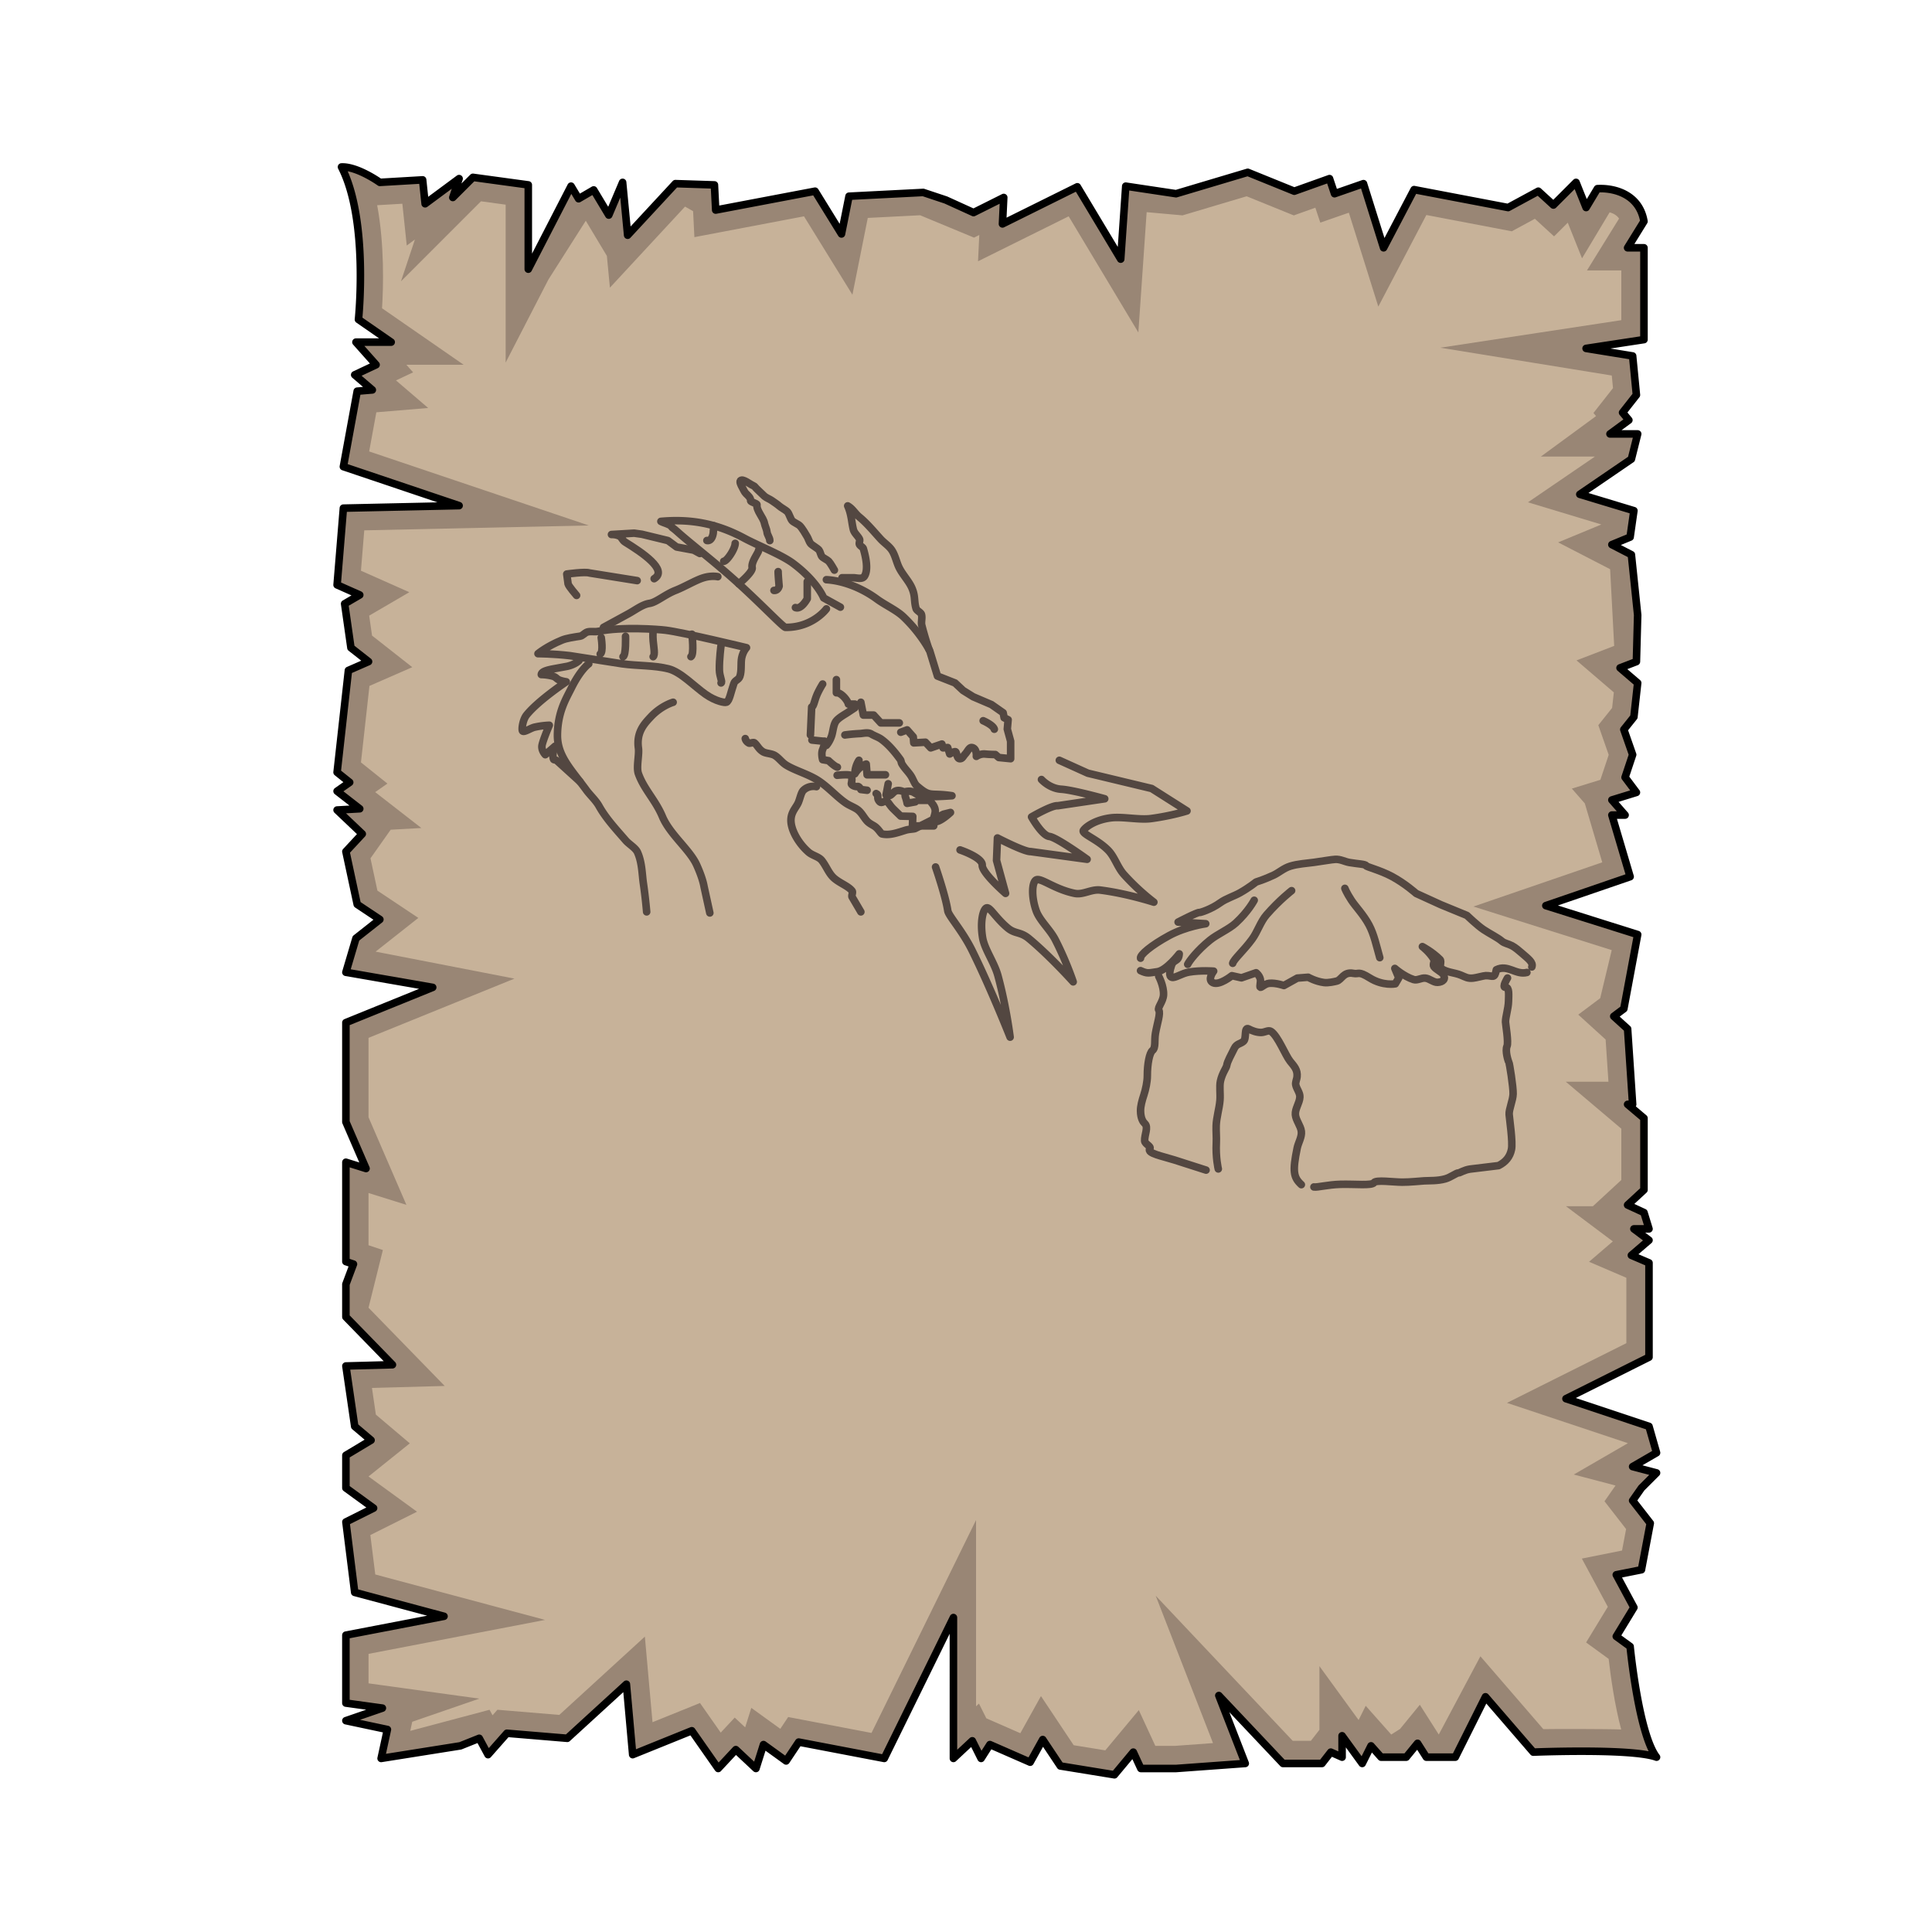 <svg xmlns="http://www.w3.org/2000/svg" width="256" height="256">
	<style>.B{fill:none}.C{stroke-opacity:NaN}.D{stroke-width:.5}.E{stroke:#534741}.F{stroke:#c1272d}.G{stroke-miterlimit:10}.H{stroke-linejoin:round}.I{stroke-width:null}</style>
	<path d="m45.373 22.123-.123.002c3.625 7.042 2.25 20.208 2.25 20.208l4.333 3h-4.667l2.667 3L47 49.666l2.333 2-2 .167-1.833 10L60.833 67l-15.333.333-.833 10.167 3 1.333-2 1.167.833 5.833 2.333 1.833-2.667 1.167-1.5 13.5 1.667 1.333-1.667 1.167 3 2.333-3 .167L48 110.5l-2.167 2.333 1.5 7 3 2-3.167 2.5-1.333 4.5 11.5 2-11.5 4.667v13.167l2.667 6.167-2.667-.834v13.167l1 .333-1 2.667v4.333L52 180.834l-6.167.166L47 189l2.167 1.834-3.333 2v4.333l3.667 2.667-3.667 1.833L47 211l11.833 3.167-13 2.5v9l4.833.667L45.833 228l5.5 1.167L50.5 233l10.5-1.666 2.5-1 1.167 2.166 2.5-2.833 8 .667L83 223.167l.833 9.333 7.833-3.166 3.5 5 2.333-2.5 2.667 2.5 1-3.167 3 2.167 1.667-2.5L117.167 233l9.167-18.666V233l2.5-2.333L130 233l1.167-1.833 5.333 2.333 1.667-3 2.333 3.5 7.167 1.167 2.5-3 1 2.167h4.666l9.167-.667-3.5-9 8.5 9h5.167l1.166-1.5 1.5.667V230l2.667 3.667 1.167-2.333 1.333 1.5h3.333l1.5-1.834 1.167 1.834h3.833l4-8 6.334 7.333s2.924-.121 6.351-.121c3.821 0 8.269.15 9.982.788-2.375-3.084-3.5-14.667-3.5-14.667l-1.833-1.333L216.5 213l-2.333-4.333L217.5 208l1.167-6.166-2.334-3 1.167-1.667.417-.417 1.583-1.583-3.167-.833 3.167-1.834-1-3.5-11-3.666 11-5.5v-12.5l-2.333-1 2.333-2-2-1.5h2l-.667-2.167-2.166-1 2.166-2v-9.5l-2.166-1.833h.666l-.666-10-1.834-1.667 1.334-1 1.833-9.834L204.833 120 216 116.167 213.583 108h1.75l-1.75-2 3.25-1-1.5-2 1-3-1.166-3.333L216.5 95l.5-4.5-2.333-2 2.166-.833L217 81.5l-.833-8-2.584-1.333 2.417-1 .5-3.5-7.167-2.167 6.834-4.667.833-3.334h-3.667l2.5-1.833-.833-1 1.833-2.333-.5-5.167-6.166-1 7.666-1.167V32.833h-2.166l2.166-3.5c-.552-3.272-3.381-4.344-5.767-4.344a7.48 7.48 0 0 0-.399.01l-1.5 2.5-1.334-3.333-3 3-2-1.833-4 2.167-12.458-2.374-4.042 7.708-2.666-8.5-3.834 1.333-.666-2-4.667 1.667-6.167-2.5-9.5 2.833-6.666-1-.667 9.667-5.75-9.583-9.917 4.916.167-3.5-4 2-3.667-1.667-3-1-9.833.5-1 5-3.5-5.667-13.167 2.5-.167-3.333-5.166-.167-6.333 6.833-.667-7-1.833 4.333-2-3.333-2 1.167-1-1.667-5.667 11V24.499l-7.333-1L60 26.166l.833-2.5-4.5 3.333L56 23.833l-5.667.333s-2.846-2.043-4.96-2.043z" stroke="#000" fill="#998675" class="G H"/>
	<path d="m165.182 26.008 6.251 2.534 2.856-1.02.658 1.976 3.783-1.316 1.74 5.548 2.163 6.896 3.356-6.4 3.009-5.737 11.322 2.158 3.061-1.657 2.541 2.33 1.815-1.814 1.891 4.724 3.656-6.095c.561.153.979.429 1.251.826l-4.254 6.874h4.551v6.588l-23.988 3.65 22.725 3.685.162 1.668-2.59 3.296.344.413-7.315 5.365h7.165l-8.871 6.058 9.724 2.939-5.727 2.37 6.89 3.556.538 10.163-.299.114-4.693 1.805 4.946 4.24-.229 2.06-1.827 2.285 1.376 3.933-1.103 3.306-3.782 1.164 1.72 1.966 2.31 7.804-17.07 5.859 18.326 5.774-1.53 6.371-2.905 2.178 3.626 3.296.373 5.594h-5.649l7.355 6.225v6.795l-3.77 3.48H207.5l6.208 4.656-3.152 2.702 4.944 2.12v8.667l-15.82 7.91 16.025 5.341-7.172 4.153 5.533 1.456-1.461 2.088 2.862 3.68-.539 2.848-5.324 1.065 3.439 6.389-2.876 4.726 2.989 2.174c.263 2.306.782 6.057 1.661 9.358-1.403-.075-9.121-.081-10.318-.047l-8.338-9.652-5.516 10.366-2.51-3.944-2.626 3.211-1.163.733-3.382-3.805-.941 1.883-5.191-7.138v8.435l-1.134 1.458h-2.406l-7.612-8.06-10.541-11.162 5.564 14.309 2.028 5.216-5.009.364h-2.637l-2.186-4.734-4.442 5.331-4.188-.682-4.337-6.507-2.731 4.916-4.506-1.971-.976-1.952-.389.361V201.42l-13.851 28.204-11.041-2.11-1.043 1.564-3.842-2.775-.815 2.582-1.383-1.296-1.855 1.991-2.745-3.922-6.294 2.544-1.013-11.342-11.34 10.375-8.195-.684-.648.734-.395-.732-10.508 2.796.263-1.207 8.887-3.064-14.68-2.025v-3.907l23.394-4.499-22.501-6.022-.653-5.223 6.182-3.091-6.422-4.671 5.469-4.389-4.498-3.808-.516-3.535 9.638-.26-10.094-10.367 1.902-7.644-1.902-.634v-6.922l5.018 1.569-5.018-11.605V137.52l19.337-7.848-18.398-3.575 5.662-4.469-5.423-3.616-.918-4.282 2.676-3.788 4.063-.226-6.116-4.756 1.62-1.134-3.506-2.804 1.126-10.135 5.673-2.481-5.33-4.188-.378-2.644 5.318-3.103-6.409-2.848.438-5.35 29.756-.646-29.106-9.808.951-5.187 6.867-.572-4.264-3.654 2.269-1.067-.894-1.006h7.59l-7.896-5.467-2.916-2.018c.174-2.806.333-8.419-.647-13.656l3.338-.196.583 5.539 1.082-.801-1.848 5.543 8.988-8.99 1.614-1.614 3.267.445v20.923l5.667-11 4.952-7.79 2.795 4.659.401 4.208 4.552-4.912 5.404-5.83 1.067.607.172 3.44 3.383-.643 11.139-2.115 6.417 10.388 2.035-10.177 6.938-.353 7.14 2.965.697-.349-.166 3.48 4.572-2.267 7.437-3.687 4.326 7.208 4.908 8.18.657-9.517.443-6.424 4.754.426 8.492-2.53" fill="#c7b299"/>
	<g stroke-linecap="round" class="B E G H">
		<path d="m140.369 100.745 3.777 1.708 8.455 2.028 4.68 2.97s-2.008.647-4.777 1.015c-1.553.205-3.762-.287-5.297-.098-2.107.26-3.355 1.215-3.645 1.652-.305.463 1.766 1.127 3.256 2.625.871.873 1.236 2.24 2.09 3.207a30.023 30.023 0 0 0 3.984 3.691s-3.518-1.146-7.094-1.602c-1.199-.154-2.273.666-3.4.436-2.752-.561-4.561-2.195-5.152-1.752-.516.387-.592 2.225.051 4.049.449 1.279 1.834 2.484 2.525 3.826 1.48 2.871 2.381 5.6 2.381 5.6s-3.119-3.465-5.879-5.744c-1.137-.936-1.82-.57-2.818-1.412-1.568-1.324-2.305-2.75-2.762-2.648-.445.098-.918 1.736-.541 3.963.258 1.529 1.559 3.277 2.039 5.055 1.111 4.105 1.604 8.113 1.604 8.113s-2.617-6.604-5.053-11.516c-1.313-2.645-3.104-4.551-3.207-5.236-.291-1.955-1.618-5.795-1.618-5.795M138 103.291s1.047 1.189 2.625 1.287 5.756 1.264 5.756 1.264l-6.219.923c-.778-.097-3.475 1.482-3.475 1.482s1.385 2.478 2.357 2.587 5.004 3.025 5.004 3.025l-7.482-1.021c-.826.049-4.398-1.805-4.398-1.805l-.121 2.971 1.195 4.373s-3.139-2.721-3.09-3.74-2.94-2.018-2.94-2.018m-13.145 8.207-1.157-1.971c-.106-.18.137-.613 0-.795-.49-.65-1.646-1.031-2.415-1.721-.688-.617-.979-1.527-1.592-2.314-.409-.527-1.235-.645-1.782-1.125-1.063-.932-1.877-2.205-2.184-3.307-.462-1.671.405-2.352.795-3.144.272-.556.392-1.417.727-1.735.756-.723 1.721-.48 1.721-.48M78.012 87.959s-1.076.738-2.294 3.198c-.697 1.41-1.819 3.165-1.853 6.229-.029 2.777 1.803 4.534 3.849 7.328.467.637 1.233 1.329 1.664 2.1.926 1.656 2.253 3.066 3.529 4.543.461.533 1.307.986 1.573 1.588.596 1.344.592 2.846.764 4.057a65.85 65.85 0 0 1 .441 3.824m23.817-44.014c1.923.114 4.431.903 6.715 2.581 1.042.766 2.565 1.455 3.473 2.316 2.337 2.215 3.506 4.531 3.506 4.531l1.025 3.341 2.327.915 1.059.992 1.346.838 2.424 1.037 1.545 1.081.131.662.529.265-.109 1.235.441 1.61v2.315l-1.566-.155-.463-.397s-.705 0-1.344-.065-1.17.309-1.17.309.111-1.037-.573-1.169c-.376-.072-.559.492-.904.86-.285.304-.375.661-.751.617s-.353-.882-.551-.926-.75.299-.75.299l-.265-.851-.617.044-.154-.507-1.478.507-.705-.75-1.545.088-.065-.794-.816-.926-.838.309m12.393-.398c-.154-.562-1.477-1.125-1.477-1.125m-11.114.288h-2.448l-.949-1.037h-1.366l-.331-1.698m-.794.242h-.859c-.089-.507-1.016-1.587-1.588-1.499v-1.743m.529-9.603-2.217-1.224s-.848-2.188-4.068-4.587c-1.515-1.128-4.682-2.373-6.461-3.331-3.629-1.951-7.109-2.576-11.037-2.223.334.178.58.208 1.202.503.101.048.256.284.352.353.396.285.701.589 1.158.981 1.931 1.659 4.845 3.922 7.409 6.252 3.375 3.065 6.093 5.95 6.384 5.954 3.605.044 5.426-2.448 5.426-2.448"/>
		<path d="M106.965 77.066v2.271s-.793 1.477-1.565 1.168m-2.293-4.762c0 .48.132 1.918.132 1.918s-.132.618-.683.573m-2.03-5.336c0 .138-.155.385-.22.507-.222.425-.75 1.213-.64 1.809s-1.772 2.146-1.772 2.146m-.477-5.366c0 .707-1.059 2.337-1.521 2.382m-1.313-4.711-.077.982s-.133 1.104-.838.972m29.442 14.459s-.495-1.355-.972-3.233c-.108-.427.098-.975-.044-1.434-.087-.278-.619-.487-.707-.772-.306-1.005-.065-1.584-.55-2.712-.388-.902-1.17-1.701-1.654-2.625-.399-.761-.53-1.671-1.014-2.403-.374-.566-1.02-.964-1.488-1.478-.929-1.014-1.787-2.072-2.813-2.911-.596-.488-.873-1.097-1.544-1.478.506 1.123.514 2.196.75 3.131.127.501.618.854.815 1.279.09.192-.076.48-.021.661.069.233.467.385.529.596.571 1.928.512 3.075.154 3.639-.315.497-1.047.202-1.544.216h-1.434m-2.568 14.085s-.511.806-.81 1.555-.387 1.439-.646 1.488l-.165 3.705m5.889-3.606-.97.641c-.429.279-1.104.644-1.478 1.08-.404.472-.427 1.41-.64 2.029-.275.798-.684 1.234-.684 1.234l-.221-.529s-.044.529-.276 1.08 0 1.345 0 1.345l.784.133s.794.771 1.168.86m3.938 3.061-.827-.1s-.215-.463-.446-.397-.86-.166-.811-.413.182-.926-.133-1.076-1.752 0-1.752 0m1.025-5.342s.89-.13 1.984-.182c.465-.022 1.085-.215 1.539.066.396.246.899.388 1.322.694.882.64 1.699 1.571 2.498 2.679.126.174.102.388.215.579.354.602.813 1.001 1.191 1.573.276.418.459 1.047.776 1.322 1.86 1.615 1.67.877 4.664 1.322-1.07.068-2.808.201-4.002.016-.698-.107-.99-.527-1.438-.594-.436-.065-.894.082-.894.082m-2.479-2.28h-2.432l-.115-1.423s-.877.248-1.506 1.29c.017-1.075.545-1.787.545-1.787m7.46 5.508-1.075.198s-.075-.431-.247-.897c-.071-.191.106-.486-.149-.607-.337-.159-.76-.283-1.124-.133-.286.118-.521.49-.745.58-.234.095-.529-.066-.529-.066l.281-1.473m4.018 2.2h1.488l.299.396s.444.478.43 1.042c-.016.61-.477 1.313-.116 1.389.694.15 2.133-1.223 2.133-1.223l-.926.231-3.737 1.886c-.166.098-.785.076-1.29.23-.952.289-2.083.734-3.109.496-.145-.033-.391-.506-.811-.877-.326-.287-.794-.42-1.174-.826-.46-.492-.728-1.156-1.34-1.571-.383-.259-1.001-.498-1.422-.777-1.195-.792-2.394-2.167-3.722-3.026-1.29-.834-2.932-1.277-4.151-1.991-.661-.386-1.001-.96-1.571-1.316-.451-.283-1.171-.26-1.571-.496-.597-.353-.785-.906-1.158-1.191-.149-.114-.587.107-.727.033-.427-.225-.48-.595-.48-.595m-9.56-4.814s-1.559.44-2.944 1.918c-.85.906-1.955 2.044-1.654 4.168.123.864-.304 2.531-.004 3.374.733 2.068 2.256 3.485 3.18 5.689.985 2.352 3.62 4.383 4.531 6.385.453.996.847 2.072.992 2.91l.762 3.473m1.057-44.555s-.811-.186-1.885.139-2.416 1.162-3.737 1.683c-1.392.547-2.529 1.581-3.441 1.717-.938.141-1.862.879-2.812 1.39l-3.274 1.787m-3.243 4.398s-.472.513-1.554.761l-1.724.316c-.913.167-1.693.368-1.717.776a6.467 6.467 0 0 1 1.44.191c.516.127.557.355.875.503.382.178.992.265.992.265s-3.712 2.473-5.26 4.4c-.519.646-.679 1.951-.529 2.117.205.227 1.057-.384 1.601-.507a10.996 10.996 0 0 1 1.939-.254s-.827 1.952-.96 2.646.431 1.257.431 1.257l1.29-1.125s-.463 1.059-.198 1.72c.056.141.249.01.518.264l2.992 2.718"/>
		<path d="M123.726 109.439h-2.823l.046-1.262-1.605-.039-1.042-1.016c-.466-.48-.727-1.103-.976-.992-.551.243-.635.313-.899-.066s.067-.767-.33-.912m-8.514-7.092 1.699.176m1.279-22.692s-.511-.918-.751-1.168c-.19-.201-.73-.425-.907-.64-.145-.177-.23-.656-.371-.837-.224-.288-.918-.62-1.146-.904-.149-.186-.299-.653-.42-.86-.221-.384-.677-1.158-.991-1.47-.217-.214-.811-.445-1.015-.671-.222-.244-.395-.923-.617-1.167-.229-.25-.855-.561-1.104-.793-.196-.185-.749-.55-.97-.706-.272-.191-.717-.357-.971-.573-.229-.195-.788-.772-1.015-.97-.187-.164-.253-.352-.484-.441-.42-.163-1.338-.958-1.676-.662-.172.15.106.685.221.882.149.261.291.627.506.838.271.263.639.572.613.948-.012.165.866.366.843.529-.114.772.857 1.701.992 2.47.048.272.314.849.332 1.125.023.396.374.761.374 1.158m-9.273 1.707-.804-.441-2.272-.419-1.146-.849-3.451-.838-1.026-.145-3.01.178s.593-.041 1.092.231c.283.155.345.538.705.761 2.243 1.389 5.761 3.718 3.859 4.863m-2.249.254-6.33-1.014c-.528-.199-2.999.143-2.999.143l.177 1.314c.088.329 1.124 1.52 1.124 1.52m22.516 6.924s-8.38-2.028-10.718-2.315c-.97-.119-5.759-.489-8.953.154-.469.095-.992-.048-1.434.088-.34.105-.597.498-.955.551-.823.124-1.778.265-2.374.508-2.037.83-3.198 1.808-3.198 1.808s1.933-.001 4.235.265l6.924 1.08c2.008.279 4.241.185 6.13.662 1.643.416 3.415 2.322 4.918 3.374 1.405.983 2.593 1.132 2.757 1.059.417-.188.56-1.251.992-2.492.158-.453.627-.455.794-.926.265-.753.099-1.779.242-2.47.183-.883.64-1.346.64-1.346zm-19.251-1.345s.309 1.94-.132 2.183m3.352-2.337s.087 2.536-.332 2.69"/>
		<path d="M86.546 83.528s-.067.667 0 1.39c.081.88.279 1.864 0 2.095m5.138-2.978s.331 2.712-.132 2.977m3.991-1.489s-.253 1.813-.221 3.253c.021.88.455 1.62.221 1.72m107.433 37.629c.225-.609-.484-1.088-1.383-1.877-.279-.246-.836-.719-1.25-.932-.559-.287-.984-.309-1.348-.615-.566-.479-1.549-.949-2.4-1.512s-2.215-1.887-2.215-1.887l-3.463-1.424-3.266-1.49s-1.488-1.33-3.223-2.258c-1.563-.836-3.389-1.27-3.42-1.424-.041-.201-1.133-.234-2.193-.418-.676-.117-1.18-.459-1.906-.416-.518.029-1.518.219-2.807.395-.965.131-2.139.197-3.135.504-.877.27-1.492.854-2.191 1.184-1.275.602-2.346.92-2.346.92s-.885.725-2.127 1.426c-.805.453-1.84.762-2.609 1.314-1.209.873-2.66 1.32-2.762 1.295-.264-.066-2.828 1.271-2.828 1.271l3.662.219s-2.598.344-4.867 1.578c-2.377 1.293-3.867 2.564-3.771 2.988m0 1.65c.908.419 1.031.318 2.236.142s2.893-2.367 2.893-2.367c-.078 1.113-.744.668-1.029 1.535-.207.625-.412 1.458.064 1.578.445.111 1.303-.539 2.281-.701 1.531-.257 3.244-.121 3.244-.121s-.92 1.171-.066 1.544 2.479-.943 2.479-.943l1.271.285 1.939-.674s.43.32.559.85c.094.381-.137 1.002 0 1.074s.598-.473 1.184-.525c.875-.08 1.941.295 1.941.295l1.775-.986 1.443-.113s.973.559 2.107.705c.543.07 1.342-.113 1.678-.195.658-.166.869-1.275 2.203-1.021.773.15.619-.363 2.166.602 1.773 1.105 3.391.779 3.391.779l.461-.789-.525-1.25s1.191 1.066 2.498 1.48c.473.15 1.025-.254 1.547-.197.555.063 1.08.582 1.611.561.744-.031 1.139-.459.756-1.053-.201-.314-.998-.669-1.25-1.052-.178-.271.162-.682 0-.953-.57-.959-1.512-1.678-1.512-1.678s1.299.678 2.334 1.711c.258.256-.143.957.164 1.182.742.546 1.725.529 2.598.888.643.264.896.461 1.611.395.428-.039 1.379-.316 1.678-.328.92-.037 1.184.498 1.414-.779 1.512-.756 2.57.73 4.047.359m-36.131-9.568s-.779 1.492-2.443 3.016c-.9.822-2.42 1.461-3.42 2.268-1.703 1.375-2.76 2.791-2.949 3.201m13.768-9.757s-1.602 1.23-3.322 3.201c-.803.92-1.18 2.227-1.906 3.223-1.115 1.527-2.439 2.662-2.576 3.201m14.862-9.932s.199.561.865 1.578c.533.813 1.623 1.936 2.336 3.277.668 1.256.961 2.701 1.424 4.33m-29.287 2.479s.682 1.262.635 2.435c-.037.903-.846 1.731-.635 2.036.277.406-.217 1.789-.439 3.094-.164.953.068 1.885-.395 2.256-.396.318-.682 1.777-.68 3.354.002.791-.217 1.795-.459 2.543s-.449 1.461-.439 2.129c.016 1.01.354 1.461.57 1.664.51.482-.064 1.48-.023 2.281.025.439.914.725.682 1.051-.426.596 1.627.967 3.287 1.492l4.166 1.336m1.621-.155s-.367-1.496-.262-3.506c.035-.688-.045-1.441-.02-2.215.035-1.102.416-2.289.502-3.354.072-.908-.092-1.84.066-2.566.227-1.047.785-1.75.832-2.059.088-.588.594-1.412 1.008-2.281.301-.631.818-.568 1.229-.943.418-.381.014-1.977.68-1.621.41.219 1.059.484 1.688.461.469-.02.928-.365 1.271-.133.91.611 1.904 3.174 2.521 3.945.533.668 1.018 1.121.92 2.084-.027.285-.236.73-.174 1.029.121.596.58 1.059.547 1.646-.043.793-.65 1.527-.592 2.322.055.738.707 1.488.789 2.215.086.75-.4 1.477-.553 2.215-.631 3.068-.5 3.879.553 4.844m1.667.305c.426.082 1.832-.305 3.508-.35 1.941-.053 4.168.205 4.449-.219.27-.404 2.547-.068 3.729-.066 1.125.002 2.354-.143 2.916-.174.688-.039 1.785.023 2.805-.264.732-.209 1.475-.803 1.754-.789.164.008.729-.385 1.514-.506l3.793-.459c.934-.473 1.51-1.164 1.709-2.148.195-.959-.258-3.99-.307-4.625-.053-.668.504-1.863.525-2.74.021-.943-.482-4.078-.57-4.209s-.512-1.475-.24-2.105c.225-.525-.189-2.893-.197-3.201-.018-.611.371-1.785.395-2.717.021-.876.131-1.918-.395-1.881s.264-1.232.264-1.232"/>
	</g>
	<g class="I B C E">
		<path d="M76.895 45.37c-1.479 3.327-1.479 3.512-2.588 5.176l-.739.739"/>
		<path d="m75.231 48.018.185 6.285-.185 4.806v.739l.555-1.109m3.696-13.466c-1.479 3.327-1.479 3.512-2.403 4.436l-.37.555-.185.185.739-.555M78.189 48.817l3.697-1.479c.131-.131.424.131.555 0s.185-.185.37-.185h.37s0-.185.185-.185.239-.054.37-.185.185 0 .37 0 .185-.185.37-.185.239.131.37 0 .185-.185.37-.185.37.185.37 0-.185.185-.185.37v.37c-.185 0-.239.054-.37.185s-.054.239-.185.37l-.185.185s-.114.199-.185.37c-.1.242-.185.37-.37.37 0 0 0 .185-.185.185 0 0-.185 0-.185-.185h-.185m-1.85-.706c.739 3.697.831 3.884.739 5.545-.093 1.671-.37 3.327-.555 4.991l-.185.924v.555l-3.142-1.109m2.034-7.294c-1.479 3.512-1.479 3.697-2.218 4.621v-.185l-.185-.37m5.545-3.888 1.848 4.436.555.555-.555-.185-.185-.555m5.731-2.773 3.697-2.033c.171-.071.199-.114.37-.185.242-.1.37-.37.37-.37s.128-.085.37-.185c.171-.071.185-.185.37-.185l.185-.185c.131-.131.185-.185.37-.185s.185-.185.185-.185c.185 0 .199-.114.37-.185.242-.1.37-.185.37-.37 0 0 .199.071.37 0a.56.56 0 0 0 .37-.37c.1-.242.313-.27.555-.37.171-.071.239.131.37 0s.239-.054.37-.185l.185-.185.37-.37c.131-.131.37 0 .37 0 .185 0 .384-.114.555-.185.242-.1.185-.185.37-.185s.424-.131.555 0 .008.185 0 .37c-.093 2.04-.924 4.436-1.848 6.654l-.37.555v.185l-.924-.37"/>
		<path d="m98.891 46.171-.185 5.176-.185 1.109v.37h-.739m-4.067-4.027.37 4.067s-.185 0-.185.185v1.295c0 .185-.185.37-.185.555V57.491c0 .185.054.239.185.37l.185.185c.131.131 0 .37 0 .37 0 .185.054.239.185.37s.424-.131.555 0-.131.239 0 .37.239.054.37.185.239.054.37.185.37 0 .555 0H99.08c.185 0 .128-.085.37-.185.171-.071.37 0 .555 0h.37c.185 0 .37-.185.37-.185h.555c.185 0 .185-.185.37-.185h.555s0-.185.185-.185h1.295v-1.109h-.185l-.185-.185v-.185m8.125-8.878 4.067-1.109c.242-.1.37-.185.37-.185.185 0 .384.071.555 0 .242-.1.185-.185.37-.185s.37-.185.555-.185c0 0 .185-.185.37-.185s.37 0 .37-.185h.74c.185 0 .37-.185.555-.185h.37c.185 0 .185-.185.37-.185h.37c.185 0 .185-.185.37-.185s.239.131.37 0 .185-.185.37-.185.37.185.37 0-.37 0-.555 0h-.37l-.555.185-.37.185m-1.483 1.664-1.479 3.697c-.131.131 0 .185-.185.37l-.37.37c-.131.131 0 .185 0 .185-.185.185-.424.239-.555.37s-.185.37-.185.37c-.185.185-.199.299-.37.37-.242.1-.185.37-.185.37-.185.185-.114.199-.185.37a.64.64 0 0 1-.555.37s-.185 0-.185.185c0 0 0 .185-.185.185s-.239.054-.37.185l-.185.185s-.128.27-.37.37c-.171.071-.239.054-.37.185l-.185.185c-.185 0-.239.316-.37.185s.185-.185.185-.37v-.555h.185"/>
		<path d="m115.527 49.723.555 4.067v1.665c0 .185-.131.424 0 .555s.185.185.185.37v4.995h-.185l-.185-.185h.185m.554-8.14 3.512 1.664.185.185c.131.131.424-.131.555 0l.185.185c0 .185.185.185.37.185s.185.185.37.185c0 0 .014.114.185.185.242.1.239.239.37.37s.185 0 .185 0c.185 0 .239.054.37.185s.37 0 .37.185c0 0 .185.37.185.185s-.185-.185-.185-.37v-.37h-.185m7.761-6.101 3.697-1.479h.37c.185 0 0 0-.185-.185h-.37"/>
		<path d="m132.348 46.026.555 4.067v1.85c0 .185.085.313.185.555.071.171 0 .185 0 .37s-.185.37-.185.555l.185.185c.131.131.131.424 0 .555s-.185 0-.185.185v.555-.74m-.925-4.255-1.294 3.882v.37s-.185 0-.185.185-.37.37-.185.37.131-.424 0-.555-.185-.185 0-.185v-.185l.185-.185m3.327-3.513c.185 0 .239.239.37.37s.185.185.185.37v.37c.185.185.454.313.555.555.071.171.185.185.37.37s.185.37.37.37v.185m.923-5.917-.185 4.067v1.85l-.185.185c-.131.131-.131.424 0 .555s.185.185.185.37v.37c0 .185-.054.239-.185.37s0 .37 0 .37c0 .185 0 0 0 0v-1.294l.185-.185"/>
		<path d="m136.044 47.505 4.067-1.294c.185 0 .185-.185.185 0 0 0-.131.239 0 .37l.185.185c-.185.185-.185.37-.185.555v4.995c0 .185 0 .37.185.37 0 0 .131.239 0 .37s-.185.185-.185.37v.74c0 .185-.185.555 0 .555s0-.185-.185-.185h-.185l-.185.185h-.185m-3.142-4.998h.185c.185 0 .384.071.555 0 .242-.1.37-.37.555-.37h.37c.185 0 .384.071.555 0 .242-.1.185-.37.37-.37h.925v-.185m-3.515 3.513h.925s.185-.185.37-.185h.925c.185 0 .185 0 .555-.185h.185m-2.775 2.957h1.665c.185 0 .555-.185.555-.185h.739m-9.244 1.664c-.185.37-.185.555-.37.739v.74l-.185.37v.185m2.404-1.479 1.479 3.512c0 .185.054.239.185.37s.37 0 .37 0c.185 0 .185.185.185.185 0 .185.239.054.37.185s.185.185.37.185c0 0 0 .185.185.185h1.295s.185.185.37.185H139.562c.185 0 .239-.054.37-.185s.37 0 .37 0h.74c.185 0 .131-.054 0-.185s.071-.199 0-.37c-.1-.242-.299-.199-.37-.37-.1-.242-.37-.37-.37-.555v-.739"/>
		<path d="M135.675 57.486c.185-.185.114-.171.185 0 .1.242.37.37.37.37.185 0 .27.128.37.37.071.171 0 .37.185.37h.185v.185l.185.185m3.88-1.85c0-.185.128-.1.37 0 .171.071.37 0 .37 0 0 .185.239.054.37.185s.054.424.185.555l.185.185c.131.131.37.185.37.37h.37v.185"/>
	</g>
	<g stroke-width="2" class="F B C">
		<path d="m160.998 44.917 1.664 3.697v-.185c0-.185-.185-.185-.185-.185h-.37m-5.915 2.773 3.882-.924c.131-.131.185 0 .185 0 .185 0 .424.131.555 0l.185-.185c0-.185.185-.185.37-.185s.185-.185.37-.185c0 0 .239.131.37 0s.185-.185.37-.185h.37c.185 0 .37-.185.37-.185.185 0 .37-.185.555-.185s.054-.054.185-.185.384.071.555 0c.242-.1.185-.185.37-.185s.424.131.555 0 .199-.114.37-.185c.242-.1.37-.185.37-.185 0-.185.185-.185.37-.185s.185-.185.37-.185h.74l-.924.37m-1.67 1.11-1.109 4.067c0 .185 0 .37-.185.37 0 0 .131.239 0 .37s-.054.239-.185.37-.114.014-.185.185c-.1.242-.185.37-.185.555 0 0 .131.054 0 .185s-.054.239-.185.37-.185.185-.37.185c0 0-.185.185-.185.37s0 .37-.185.37c0 0-.27.128-.37.37-.071.171-.185.185-.185.37 0 0-.114.199-.185.37-.1.242-.424.239-.555.37s-.054.239-.185.37-.054.239-.185.37-.239.054-.37.185.131.239 0 .37-.185.185-.185 0v-.185l.185-.185v-.185"/>
		<path d="m159.889 51.386 2.588 3.142v.185c0 .185.054.239.185.37l.185.185c.131.131.054.424.185.555l.185.185.185.185c.131.131.054.239.185.37s.185.185.37.185c0 0-.131.054 0 .185s.239.054.37.185.054.239.185.37.185 0 .185 0c0 .185.128.27.37.37.171.071.239.054.37.185l.185.185c.185 0 .185.185.37.185s.185.185.185.185c0 .185.239.054.37.185s.185.185.37.185h.185c.185 0 .185.185.37.185s.185.185 0 .185h-.185l-.37-.37m-14.052-12.572c.185 0 .384-.071.555 0 .242.1.185.37.185.555s.185.185.185.185c.185.185.424.239.555.37s0 .185.185.37m-4.622 6.283 3.142-2.403.185-.185c.185 0 .185 0 .185.185v.925c0 .185.185.185.185.37 0 0-.185.185-.185.37v.925c0 .185-.054.054-.185.185s0 .37 0 .555.131.239 0 .37-.185.185-.185.37.131.239 0 .37-.131.316 0 .185.054-.239.185-.37.37 0 .37 0h.37c.185 0 .185-.185.37-.185 0 0 .185-.185.37-.185s.185-.185.37-.185c0 0 .239.131.37 0s.185-.185.37-.185v2.22s-.085.128-.185.37c-.071.171-.054.239-.185.37-.261.261-.054.424-.185.555s-.085.128-.185.37c-.071.171 0 .37 0 .555 0 0-.085.128-.185.37-.141.342-.185.37-.185.555s-.114.199-.185.37c-.1.242-.114.199-.185.37-.1.242-.054.424-.185.555s-.239-.131-.37 0-.185.185-.185.37c0 0-.054.316-.185.185s0-.37 0-.555c0 0 .185-.185.185-.37v-.37c0-.185.185-.185.185-.37s.054-.239.185-.37.185 0 .37 0h.74a2.39 2.39 0 0 0 .37.185c.171.071.185.185.37.185 0 0 .014.114.185.185a2.39 2.39 0 0 1 .37.185c.185 0 .054.054.185.185s.313.085.555.185c.171.071.128.085.37.185.171.071.424-.131.555 0s.185.185.37.185h.37c.185 0 .185.185.37.185s.185.185.37.185a2.39 2.39 0 0 0 .37.185c.171.071.37 0 .37 0 0 .185.185.185.37.185h3.327l3.882-.185.37-.185-.555.185m6.463-17.015 4.628-1.109.22-.185c0-.185.22-.185.441-.185h.441s0-.185.22-.185.441-.185.661-.185c0 0 0-.185.22-.185s.505.131.661 0 .22-.185.441-.185h.441s0-.185.22-.185.441-.185.661-.185c0 0 0-.185.22-.185s.285-.054.441-.185.22 0 .441 0 .441 0 .661-.185c0 0 .22-.185.441-.185s.441-.185.441-.185c.22 0 .22-.185.441-.185h.441a.82.82 0 0 0 .441 0c.288-.1.441-.185 1.322-.37l-2.204.924m-8.594 5.733c.22 3.697 0 4.067.22 4.067s0-.37 0-.555v-.925s-.22 0-.22-.185-.22-.185-.22-.37-.22-.185-.22-.185c0-.185-.376-.239-.22-.37s.285-.054.441-.185l.22-.185c0-.185.22-.185.22-.37 0 0 0-.185.22-.185s.285-.054.441-.185.22 0 .441 0h.441c.22 0 .065-.054.22-.185s.285-.054.441-.185.441 0 .441 0c.22-.185.441-.185.661-.185s.22-.185.22-.185h.661c.22 0 .065-.054.22-.185s.505.131.661 0l.22-.185c0-.185.22-.185.441-.185s.22-.185.441-.185h.22c.22 0 .285-.054.441-.185s.285-.131.441 0 0 .185 0 .37-.22.185-.22.37v.37c0 .185.156.424 0 .555s-.22 0-.22.185-.22.185-.22.37-.136.199-.22.37c-.119.242-.22.37-.22.555 0 0 .156.054 0 .185s-.322.128-.441.37c-.084.171-.22.185-.22.185-.22.185-.065.424-.22.555s-.22.185-.441.185c0 0-.22 0-.441.185 0 0 0 .185-.22.185s-.441.185-.661.185l-.22.185c-.156.131-.441 0-.661 0h-.441s-.441-.185-.441 0 .458.071.661 0c.288-.1.065-.239.22-.37s.505.131.661 0l.22-.185c.22 0 .285-.054.441-.185s.441 0 .22 0-.441.185-.661.185m-7.054 4.252 4.628-.185c.156-.131.441 0 .661 0 0 0 0-.185.22-.185s.285-.054.441-.185.285.131.441 0 .22-.185.441-.185h.22c.22 0 .373-.085.661-.185.204-.071.153-.085.441-.185.204-.071.441 0 .661-.185 0 0 .153-.085.441-.185a.82.82 0 0 1 .441 0s.153-.085.441-.185c.204-.071.441-.185.441-.185.22 0 .22-.185.441-.185s.22-.185.441-.185h.881v.37c0 .185.22.185.22.37v1.665c0 .185-.065.239-.22.37s0 .185 0 .37v1.295s-.22.185-.22.37v.37c-.22 0-.22.185-.22.37s-.22.185-.22.37c0 0-.101.128-.22.37a.5.5 0 0 0 0 .37c0 .185-.065.239-.22.37s-.065.239-.22.37-.065.239-.22.37 0 .37-.22.37v-.185h-.661"/>
		<path d="m174.563 59.704 4.628-.555c.22 0 .285-.054.441-.185s.22 0 .441 0 .285-.054.441-.185.22 0 .441 0a.82.82 0 0 0 .441 0c.288-.1.182-.275.661-.37.214-.042.285-.054.441-.185s.285-.054.441-.185.441 0 .441 0c.22 0 .458-.114.661-.185.288-.1.153-.27.441-.37.204-.071.441-.185.661-.185 0 0 .285.131.441 0l.441-.37.22-.185c.156-.131.505.131.661 0s.22-.185.441-.185c0 0 .285.131.441 0l.22-.185c.156-.131 1.543-.555 2.424-.555l.882-.185-1.763.924m-13.005 7.213 4.849-1.109c.22 0 .065-.054.22-.185s.441 0 .661 0h1.322c.22 0 .597-.054.441-.185l-.441-.37-.22-.185v-.555"/>
		<path d="m179.632 40.85 1.102 3.882s.107.152.22.555c.051.18-.156.239 0 .37s.22.185.22.37-.084.199 0 .37c.119.242.22.37.22.555 0 0-.084.199 0 .37a2.28 2.28 0 0 0 .22.37v1.48s.22.185.22.37v.37c0 .185-.312.478 0 .739.156.131.22.185.22.37v1.11a2.28 2.28 0 0 0 .22.37c.084.171 0 .37 0 .37v.555c0 .185-.084.199 0 .37.119.242.22.37.22.555V57.496c0 .185-.156.424 0 .555s.22.185.22.37V62.86c0 .185-.22.37-.22.37v2.22c0 .185-.22.185-.22.37v.37c-.22 0-.22.185-.22.37v.37c0 .185-.065.239-.22.37s0 .37 0 .37c0 .185.156.424 0 .555l-.22.185v.37c-.22 0-.22-.185-.441-.185h-.441c-.22 0-.22-.185-.441-.185h-.441l-.22-.185c-.156-.131-.505.131-.661 0s0-.37 0-.555v-.739"/>
	</g>
	<g class="E I B C">
		<path d="M68.218 158.854c-1.892 3.327-1.793 3.838-2.733 4.251-.188.083 1.471-.185 4.625-1.109l2.733-1.294 2.102-.739h-.841"/>
		<path d="M70.11 157.521c-.21 3.882.005 4.115-.841 6.654a25.668 25.668 0 0 1-3.784 7.209l-.21.739-.21.185.42-.739"/>
		<path d="m68.428 165.217 3.994-1.479c.21 0 .42-.185.42-.185.21 0 .21-.185.42-.185s.21-.185.42-.185c0 0 .21 0 .21.185s.062.239.21.37-.21.37-.21.555v.925s-.21 0-.21.185v.925c0 .185 0 .37-.21.37 0 0 .08.199 0 .37-.114.242-.21.37-.21.37 0 .185-.21.185-.21.37s0 .37-.21.37v.74s-.21 0-.21.185.064.454-.21.555c-.194.071-.062.239-.21.37s-.21.185-.21.37c0 0 .149.054 0 .185s-.272.054-.42.185-.062.239-.21.37-.21.185-.21.37 0 .37-.21.37c0 0-.13.014-.21.185-.114.242-.272.239-.42.37s0 .185 0 .185c-.21 0-.062.239-.21.37s-.42.185-.631.37v-.555c0-.185 0-.185.21-.37v-.185"/>
		<path d="m68.638 165.957 2.523 3.327c.446 1.117 1.361 1.751 2.312 2.588s1.682.924 2.102 1.109l.21.185-.42-.739m-2.522-15.59h.631c.21 0 .566.27.841.37.194.071.631.185.841.37l.21.185m8.368 1.108c-.555 3.697-.555 3.697-1.294 5.36l-.185.37.37-.924m1.294-2.262 3.882-.924c.131-.131.37 0 .555 0h.185c.185 0 .424.131.555 0s.185-.185.37-.185h.37c.185 0 .185-.185.37-.185h.37c.185 0 .239-.054.37-.185s.37 0 .37 0c.185 0 .555.185.555 0s-.185-.185-.37-.185-.37.185-.555.37l-.555.555m-5.918 7.024 3.882-.924c0-.185.185-.185.37-.185s.239-.054.37-.185.37 0 .555 0h1.295H90.39l-.185.185"/>
		<path d="M86.507 157.163c1.109 3.697 1.391 3.866 1.479 7.948l-.185 7.209v.739l-.739.185"/>
		<path d="m81.331 173.685 4.067-.185c.185 0 .185-.185.37-.185h.37c0-.185.185-.185.37-.185h.37c.185-.185.37-.185.555-.185H90.578l.185-.185c.131-.131.37 0 .555 0h2.774l.185.185h-.185m7.274-11.725 3.858-1.109c.193 0 .386-.185.579-.185h.386c.193 0 .386-.185.579-.185l.193-.185c.136-.131.386 0 .579-.185 0 0 .249.131.386 0s.193-.185.386-.185h.386c.193 0 .386 0 .386-.185h.386c.193 0 .193-.185.386-.185 0 0 .136-.054 0-.185-.273-.261-.772 0-1.157 0l-.386.185h-.193"/>
		<path d="m105.995 155.675-1.35 6.839c-.476 1.875-1.929 4.251-2.893 5.176l-1.157.739-.386.185-.579-.37"/>
		<path d="m101.173 165.067.772 5.545.193 2.957v.74l-.193-.739m2.7-6.634 4.436-.185s.208.071.386 0c.252-.1.386-.185.386-.185h.772c-.193 0-.386-.185-.579-.185h-.193"/>
		<path d="m107.731 161.946.579 3.882.579 5.915v.74l-.579.555"/>
		<path d="m102.909 173.946 4.243-1.109h.386c0-.185.193-.185.386-.185s.386 0 .386-.185h.772s.249.131.386 0 .193-.185.386-.185h1.351c.193 0 .056-.054.193-.185s.386 0 .579 0h.386c.193 0 .193.185.386.185h.193c-.193 0-.386.185-.579.185l-.193.37v.185l-.193.185"/>
	</g>
	<g stroke-width="2" class="F B C">
		<path d="m121.627 157.56-1.294 3.697c-.491 1.357-1.109 1.479-1.294 1.664l-.185-.37m2.033-.728.924 5.915c.122 1.474.185 3.697 0 4.806l-.37-.924m5.546-14.127-2.033 4.621-.185.555.37-.37m1.663-1.338 3.512-1.664c.131-.131.185-.185.37-.185s.37-.185.37-.185h.74c.185 0 .185-.185.37-.185h.37c.185 0 .185-.185.37-.185h.925c.185 0 .185.185.185.185.185 0 .424-.131.555 0l.185.185.185.185c.131.131.131.424 0 .555s-.185 0-.185.185v.37c0 .185-.054.239-.185.37s-.27.128-.37.37c-.071.171-.185.185-.185.185 0 .185-.054.239-.185.37s0 .37-.185.37l-.185.185c-.131.131-.185 0-.185 0h-.185l-.185.185h-.185m-3.883.922c1.294 3.512 1.379 3.687 1.664 6.469.264 2.581-.739 5.176 0 5.176.185 0-.555-.555-.739-.555-.555 0-.739-.185-.924-.185l-.185-.185m-1.48-7.432-1.848 4.251c-.284.954-.555 1.664-.739 1.848l.739-1.294m7.208-5.549c2.033 2.957 2.218 2.957 2.218 3.697 0 1.109 0 2.033.185 2.403l-.739-.37m15.157-16.608-2.218 3.327-.37.37-.185.185h-.739m-1.109 1.432-.185 6.1c-.075 1.662 0 3.142-.185 3.512l-.37-.37"/>
		<path d="m144.177 160.492 3.697-1.479h.185c.185 0 .185-.185.37-.185s.128-.085.37-.185c.171-.071.37 0 .555-.185l.185-.185c.131-.131.37 0 .555 0H150.649v1.48c0 .185-.071.384 0 .555.1.242.185.555.185.739V164.376c0 .37.054.424.185.555s0 .555 0 .739v.739s.185.37.185.555v.925c0 .185-.131.424 0 .555s.185.185.185.37v.925c0 .185.185.37.185.37V174.733c0 .185 0 .37-.185.555v1.295c0 .185-.085.128-.185.37-.071.171 0 .37 0 .555v.74c-.185 0-.185.185-.185.37s-.185.37-.185.37c0 .185-.185.555 0 .555s0-.185 0-.37-.185-.185-.185-.185c-.185 0-.185-.185-.37-.185s-.185-.185-.37-.185-.199-.114-.37-.185c-.242-.1-.185-.185-.37-.185 0 0-.239.131-.37 0l-.185-.185h-.739m-2.958-13.874 3.512-2.033c.185 0 .185-.185.185-.185h.37c.185 0 .185-.185.37-.185v-.185c-.185.185-.37.185-.555.37h-.185m-4.437 6.469 3.512-1.848c.185 0 .185-.185.185-.185s.239.131.37 0 .054-.239.185-.37l.185-.185c.131-.131.185-.185.37-.185s.239.131.37 0-.131-.239 0-.37.239-.054.37-.185 0 0-.185 0l-.185.185v.185l-.185.185"/>
		<path d="m139.741 173.801 3.697-2.033s0-.185.185-.185h.37c.185 0 .185-.185.37-.185s.185-.185.37-.185.054-.054.185-.185.313-.085.555-.185c.171-.071.185 0 .37 0s.424.131.555 0 .128-.27.37-.37c.171-.071.37-.185.37-.185.185-.185.37-.185.555-.185h.185c.185-.185.522-.203.739-.555.097-.157.185-.185.37-.185s.37-.185.37-.185c.185 0 .199-.114.37-.185.242-.1.239-.239.37-.37s.384.071.555 0c.242-.1.153-.223.37-.37 2.331-1.578 4.114-2.296 4.991-2.588.175-.058.739-.185.924-.185l-1.109.924m-5.736 3.515c-2.218 3.142-2.114 3.424-3.327 4.621-1.028 1.014-1.74 1.792-2.588 2.403-.335.242-.555.37-.555.185l-.185-.739m21.813-16.163.37 3.882.555 11.091.185.555-.37-.555m-.001-7.643 3.327-2.218c.185 0 .37-.185.37-.185.185 0 0-.185 0-.185-.185 0-.37.185-.555.37l-.185.185v.37"/>
		<path d="m158.965 178.092 4.067-.924s.185-.185.37-.185.185-.185.37-.185c0 0 .199-.114.37-.185.242-.1.37-.185.37-.185.37 0 .424-.054.555-.185s.293.077.555-.185c.131-.131.185-.185.37-.185 0 0 0-.185.185-.185h.555s.128-.085.37-.185c.171-.071.239-.054.37-.185s.313-.085.555-.185c.171-.071.185 0 .37 0s.37-.185.555-.185h.74c.185 0 .185-.185.37-.185s.37 0 2.403-.37l1.479.185h-.555l-1.479.37m3.321-8.941 1.294 4.067-.185-1.109m-.739-3.196 3.697-1.664h.37c0 .185.185.185.185.185 0 .185.185.185.185.37s.054.239.185.37.131.424 0 .555l-.185.185v.555c0 .185-.185.185-.185.185 0 .185.071.384 0 .555-.1.242-.185.185-.185.37v.37c0 .185-.185.185-.185.37s-.185.185-.185.37-.054.239-.185.37-.185.185-.185.37c0 0-.239-.131-.37 0s-.185.185-.37.185h-.185c-.185 0-.185 0-.185-.185v-.555h.185v-.185m5.361-4.809 3.697-1.664s.239-.054.37-.185l.37-.37s0-.185.185-.185.424-.054.555-.185l.185-.185c.131-.131.239-.054.37-.185l.185-.185s.199-.114.37-.185c.242-.1.37-.37.37-.37.185-.185.384-.114.555-.185.242-.1.054-.239.185-.37s.313-.085.555-.185c.171-.071.239.131.37 0s.185-.185.37-.185h.74s.185 0 .185.185V162.812c0 .185-.054.239-.185.37s0 .37 0 .37c0 .185-.185.185-.185.37s-.054.239-.185.37-.185.37-.185.555v.185c0 .185-.054.239-.185.37s-.185.37-.185.37l-.37.37c-.131.131 0 .37 0 .37s-.114.014-.185.185c-.1.242-.239.239-.37.37l-.185.185c-.131.131 0 0 0 0h-.555m-2.406-4.995c.739 3.697.555 3.697.555 4.621v.37-.555"/>
		<path d="m184.104 168.669 3.697-1.479.185-.185c.131-.131.239-.054.37-.185l.185-.185c.131-.131.424.131.555 0l.185-.185s.239.131.37 0 .185-.185.37-.185c0 0 0-.185.185-.185s.424.131.555 0 .185 0 .185-.185-.185-.185-.185-.185h-1.109"/>
		<path d="M183.549 162.754c.185 3.882 0 4.05-.185 7.209-.173 2.952-.568 5.455.555 7.024.925 1.293 3.396.75 5.73-.185 1.151-.461 2.12-1.194 3.327-1.479.54-.127.555-.185.555-1.848l-.185-1.479m4.806-9.246 3.512-1.848h.555c.185 0 .185.185.185.185.185 0 .185.185.37.185l.185.185.185.185c0 .185.185.185.185.37 0 0 .185 0 .185.185s.185.185.185.37.185.185.185.185c0 .185.054.239.185.37s0 .37 0 .37v.555c0 .185-.054.054-.185.185s0 .37 0 .555.071.199 0 .37c-.1.242-.054.424-.185.555l-.185.185c-.131.131-.054.239-.185.37l-.185.185s.131.239 0 .37-.239.054-.37.185-.185.185-.37.185l-.185.185c-.131.131-.128.27-.37.37-.171.071-.185 0-.185.185 0 0-.085.128-.185.37-.071.171 0 .37 0 .37v.925c0 .185-.185.555 0 .555s.185-.185.185-.37v-.37h.185v.185m-1.11 6.092c0-.185 0-.37-.185-.37h.185c0 .185.185.185.185 0h-.185"/>
	</g>
	<g class="D E B C">
		<path d="m104.545 192.222 3.367-1.347c.119-.119.181-.104.337-.168a2.2 2.2 0 0 0 .337-.168h.673v.505c0 .168.168.168.168.168V192.054c0 .168.119.386 0 .505s-.168 0-.168.168v.674c0 .168-.049.218-.168.337s.064.181 0 .337c-.091.22-.168.337-.168.505 0 0-.168.168-.168.337s-.168.337-.168.337v.337c0 .168-.168.337-.168.337 0 .168-.049.218-.168.337s-.168-.168-.337-.168c0 0-.435.07-.673-.168-.119-.119-.505-.337-.673-.673v-.505"/>
		<path d="M107.239 189.024c-.168 3.367-.168 3.535-1.01 5.724l-.842 1.684-.168.168.168-.168m4.882-5.024 1.01 3.535v-.168"/>
		<path d="m110.438 191.547 3.367-1.347c.119-.119.168-.168.168 0l.168.168c.119.119.168.168.337.168v.674c0 .168-.049.218-.168.337s0 .337 0 .337c0 .168-.077.285-.168.505-.064.156 0 .168 0 .337s-.168.337-.168.505v.168c0 .168.119.386 0 .505s-.168 0-.168.168-.049.218-.168.337-.168.168-.337.168c0 0-.049-.119-.168 0s-.218.049-.337.168l-.168.168c0 .168-.168.168-.337.168s-.168.168-.337.168h-.168c-.168 0-.386-.119-.505 0s0 .168-.168.168v-.168m10.941-5.723-2.189 4.714-.337.505-.168-.505"/>
		<path d="m119.192 188.401 3.199 1.515c.091.22.049.386.168.505s.246-.052.337.168c.064.156.168.168.168.337s.168.168.168.168c0 .168.077.285.168.505.064.156.049.049.168.168s.077.285.168.505c.064.156.049.049.168.168s0 .337 0 .337c0 .168 0 .337.168.337 0 0 .077.117.168.337a3.52 3.52 0 0 0 .168.337c.168 0 .168.168.168.337s0 .337.168.337l.168.168c.119.119.218.049.337.168s-.119.218 0 .337.218-.119.337 0 .218.049.337.168 0 .168 0 .337h.168v-.168"/>
	</g>
	<g class="F B C D">
		<path d="m158.754 187.595 3.199-1.347c0 .168-.168.168-.168.337v.337l-.168.168c-.119.119 0 .337-.168.505l-.168.168c-.119.119.119.386 0 .505s-.168 0-.168.168c0 0 .119.218 0 .337s-.168.168 0 .168h.337s.218-.119.337 0-.119.218 0 .337.168.168.168.337c0 0 .168 0 .168.168s.168.168.168.337-.119.218 0 .337.168.168.168.337v1.684c0 .168.119.386 0 .505s-.337.168-.168.168-.168-.168-.168-.168c-.168 0-.218-.049-.337-.168l-.168-.168c-.119-.119-.168-.168-.337-.168s-.168-.168-.168-.168h-.337c-.168 0-.337 0-.337-.168m-.506-4.043.168 3.704.168 4.545c.077.328 0 .505 0 .673l.168-.337m4.209-10.873c.168 0 .386.049.505.168s.193.08.337.168c.32.198.246.453.337.673.064.156 0 .337 0 .505l.168.168m-2.693 1.012 3.535-1.178.337-.337s.168-.168.337-.168.337-.168.337-.168h.337c.168 0-.049-.119-.168 0s-.168.505-.168.673l-.168.505v.168m-2.528.505c-.673 3.367-.577 3.57-1.347 5.556-.6 1.546-.842 1.684-.842 1.515l.337-.168"/>
		<path d="m164.141 191.599 3.199-1.852h.505s-.119.218 0 .337l.168.168v2.863c0 .168-.049.218-.168.337s0 .168 0 .337V195.473c0 .168-.168.168-.168.168 0 .168.119.386 0 .505l-.168.168c0 .168-.168.168-.168.337s-.168.168-.168.337c-.168 0-.168-.168-.337-.168s-.218-.049-.337-.168c-.238-.238-.505 0-.673 0h-.337l-.168.168h-.168m-29.806-14.257-3.03 3.199v-.168m-.541.504.168 5.892c-.084 1.858-.505 3.535-.505 4.882v.505-.842"/>
		<path d="m131.439 186.669 5.051-1.684c.993-.385 1.25.17 1.178 2.02l-.505 6.566-.337 2.862c0 .505.052 1.424-.168 1.515-.156.064-.337-.168-.505-.168m-4.537-7.61 3.367-1.347c.738-.978 2.02-.505 2.189-.505h.168l-.673.337m-5.169 4.882 4.545-.842c.666-.194 1.01-.168 1.178-.337l-.505.673"/>
		<path d="M130.657 197.915c3.367-.505 3.523-.421 4.377-.337 1.005.1 1.684 0 1.852 0l.168-.337m6.717-9.764 3.367-1.347c.119-.119.337 0 .337 0h.337c.168 0 .456-.049.337-.168s-.337 0-.505.168h-.168v.168m-3.032 3.367c3.03-1.347 3.199-1.347 3.03-1.515 0 0-.168.168-.337.168l-.168.168h-.168m-3.703 4.21 3.535-1.178.168-.168c0-.168.168-.168.337-.168s.168-.168.337-.168c0 0 0-.168.168-.168h.337c.168 0 .168 0 .168-.168h-.337c-.168 0-.168-.168-.168-.337v-.168"/>
		<path d="m145.623 184.278.505 3.704.673 9.091-.337.673m-1.009-5.503c-1.347 3.199-1.347 3.199-2.02 4.04l-.168.168.842-.673m2.524-3.238 3.03 1.852v-1.01m-.168-5.724 3.367-1.347c.168 0 .168-.168.337-.168s.337 0 .337-.168h-.168c-.168 0-.337.168-.505.337v.337m-3.536 5.049 3.199-1.515c.22-.091.337-.168.337-.337l.168-.168c.119-.119.168 0 .337 0s.168-.168.168-.168c.168 0 .168-.168.337-.168s.337 0 .337-.168-.337.168-.505.168v.168h-.168v.168"/>
		<path d="m149.495 185.469 1.347 3.535c0 3.199-.505 5.892-.842 7.407l-.168.337.505-.673m1.683-11.241.842 3.704.673 6.061c0 .842.168 1.515.168 1.515l.337-.337v-1.684m20.021-5.452 3.812-.673h.953c.191 0 .381 0 .572-.168 0 0 .132-.077.381-.168a.68.68 0 0 1 .381 0c.191 0 .246-.049.381-.168s.381 0 .381 0c.191 0 .516-.049.381-.168s-.246.049-.381.168c-.27.238-.572.168-.762.168"/>
		<path d="m178.254 183.428-.572 3.704c-.48 3.445-2.287 5.892-3.621 7.744l-.953 1.01-.381.168.572-.505m4.193-6.326c-.191 3.535-.65 3.745-.191 5.724.292 1.256 1.288 2.41 2.859 2.357 1.807-.061 2.478-.673 2.668-.842l-.191-.505-.191-1.178v-.168"/>
		<path d="M180.732 190.894c-1.525 3.03-1.423 3.259-2.478 4.545-.873 1.065-1.144 1.178-1.334 1.684l-.381.337-.191.337.191-.337m4.193-13.946c0 .168.087.285.191.505.073.156.191.168.191.337s.246.218.381.337.191.337.191.505l.191.168v.168m11.221-1.42c-1.515 3.03-1.684 3.199-3.704 5.556l-1.347.842.842-1.01M192.087 186.404l3.199 1.515c.168 0 .168.168.337.168s.049.049.168.168.218.049.337.168.337 0 .337 0l.168.168c.119.119.337 0 .505 0 0 0 .168.168.337.168h.337-.505v-.168m-7.071 1.18 3.535-1.347h.168-.336l-.337.168m-5.724 5.051 3.535-1.178h.674s.181.064.337 0a2.2 2.2 0 0 0 .337-.168c.168-.168.337-.168.505-.168s.168-.168.337-.168.168-.168.337-.168h.168c.168 0 .35.064.505 0 .22-.091.168-.168.337-.168s.218-.049.337-.168.168 0 .337 0 .386.119.505 0-.168-.168-.337-.168h-.337"/>
		<path d="M191.582 192.296c-1.852 2.862-2.03 2.806-2.189 2.862-1.017.357-.315.914 1.01.673 1.415-.257 2.694-.842 3.199-1.347h.337l.168-.168-.337-.673"/>
		<path d="m192.761 193.636 3.03 1.852v-.505"/>
	</g>
	<g class="E B C D">
		<path d="m202.862 185.583-.673 3.367c-.17 1.378-.505 1.684-.505 1.684l-.337-.505m-.842 4.627c.168 0 .414-.052.505.168.064.156.119.218 0 .337s-.168 0-.168-.168v-.168m-52.526 9.911 3.199-.505c.168 0 .168-.168.337-.168s.181.064.337 0a2.2 2.2 0 0 0 .337-.168c.168 0 .168-.168.337-.168h.505-.505c-.337 0-.337 0-.673.168l-.168.168v.168"/>
		<path d="m151.178 202.143-2.357 5.892-1.347 2.189-.337.168-.168-.168"/>
		<path d="m147.811 205.644.673 3.367V212.546l-.168-.505.168-.337m.338-2.659 3.199-1.01h.337c.168 0 .218.119.337 0l.168-.168h-.168l-.168-.337"/>
		<path d="m151.178 205.341.505 3.367v3.199h-.168"/>
		<path d="m148.316 212.636 3.199-.842h.337c.168 0 .168-.168.168-.168h1.516s-.049.119-.168 0 0-.337 0-.505v-.337m4.208-6.229 3.199-.673s.013-.064.168 0c.22.091.168.337.168.505a.52.52 0 0 0 .168.337v.337c0 .168-.119.218 0 .337s.168.168.168.337v2.527c0 .168.119.218 0 .337l-.168.168v1.179c0 .168-.168.168-.168.337v1.01c0 .168.119.218 0 .337s-.168.168-.168.337l-.168.168c-.119.119 0 .337 0 .337v.337h-.505c-.168 0-.337-.168-.505-.168v-.168h-.168m-2.021-5.056 2.862-1.347h-.336m-2.021 3.872 2.694-1.515v-.168h.168v-.168"/>
		<path d="m158.754 204.723.505 4.545c0 1.178-.337 2.189-.842 3.199l-.168.337.505-.842m3.704-7.771c3.03-1.178 3.03-1.01 3.03-.842s-.168.168-.168.168v.505s-.168.168-.168.337v.168c0 .168-.168.168-.168.337 0 0-.168 0-.168.168s0 .337-.168.337c0 0 .168 0 .168.168 0 0 0 .168.168.168s.168 0 .168.168l.168.168.168.168c.119.119.049.218.168.337s0 .168 0 .337v.168c0 .168 0 .337.168.505V209.409l-.168.168c-.119.119 0 .168 0 .337v.337s-.077.117-.168.337c-.064.156-.168.168-.337.168h-.505c-.168 0-.337-.168-.337-.168-.168 0-.218-.049-.337-.168s-.168 0-.168-.168v-.168h.168m-.672-5.893c.505 3.03.421 3.191.337 4.545l-.168 2.862v.505-.168l.168-.842m-24.58-5.752 3.199-.842c.168 0 .168-.168.337-.168s.337-.168.337-.168H143.772v-.168c0 .168-.218.049-.337.168s-.168.505-.168.673h.168m-1.179.169c.168 3.199.084 3.362 0 5.387-.056 1.346 0 1.852.168 2.357v-.673m0-4.328c.168 0 .337.168.505.168h.674c.168 0 .173.039.337 0 .366-.086.337-.168.505-.168h.168m-4.882-.505v5.051"/>
		<path d="M137.879 212.63c3.03-.505 3.199-.337 3.199-.337.168 0 .386.119.505 0s0-.168.168-.168h1.853c.168 0 .218.119.337 0s.168-.168.337-.168h-.505l-.168-.168v-.168m30.301-5.27 3.367-.505.168.168c.119.119.168.168.168.337 0 0 .168 0 .168.168v1.01c0 .168.119.218 0 .337l-.168.168c0 .168.119.386 0 .505s-.168.168-.168.337-.168.168-.168.337v.168c0 .168-.049.386-.168.505s-.246.117-.337.337c-.064.156 0 .168 0 .168 0 .168-.168.337-.168.337-.168 0-.168.168-.168.337 0 0-.168-.168-.505-.337l-.505-.505v-.168l-.168-.168v-.337"/>
		<path d="m175.926 203.994-.842 3.199-1.515 3.367-.337-.505m-2.357-5.722c.168 0 .181-.064.337 0 .22.091.168.168.337.337l.168.168v.168l.168.168m-2.693 3.031 2.694-1.515v.505c0 .168 0 .337-.168.337 0 0 .119.218 0 .337l-.168.168c-.168 0-.168.168-.168.337s.119.218 0 .337l-.168.168c0 .168-.168.168-.168.337s.049.049.168.168l.168.168h.505l.168.168.168.168v.337c0 .168-.049.218-.168.337l-.168.168c-.119.119 0 .337 0 .337 0 .168-.168.168-.168.168 0 .168-.168.168-.337.337l-.168.168c-.119.119-.049.218-.168.337s-.168 0-.337 0-.168.168-.168.168c-.168 0-.287.119-.168 0l.168-.168c.119-.119.337 0 .505 0h1.348l.168.168.168.168c.119.119.337 0 .505.168h.505c0 .168.168.168.337.168 0 0 0 .168.168.168h.337s.181-.064.337 0c.22.091.168.168.337.168s.049.049.168.168.337 0 .505 0h.337c.168 0 .117-.077.337-.168.156-.064.168 0 .337 0H177.782h-.168l-.168.168.168-.337m6.393-9.09c-1.347 2.862-1.347 3.03-2.694 4.714v.168l.337-.337"/>
		<path d="m183.333 205.135 3.367.842.168.168c.119.119.337 0 .337 0h.337c.168 0 .218-.119.337 0s.287.119.168 0-.168 0-.337 0h-.337l-.168.337h-.168m-4.545.673c2.862-1.01 2.914-1.087 2.694-1.178-.156-.064-.168.168-.337.168m-3.873 4.208 3.03-1.178c.168 0 .386.119.505 0s0-.168.168-.168h.337c.168 0 .337 0 .337-.168h1.179-.168c-.168 0-.168 0-.337.168h-.168v.168m-3.199.673c-1.347 2.862-1.684 2.694-1.684 2.862 0 .505 1.689-.322 3.03-.842a4.9 4.9 0 0 1 1.852-.337v-.673"/>
		<path d="m184.343 210.705 2.862 1.683v-.337s0-.337.168-.673l.168-.337m6.062-6.373 3.367-.673h.168H196.296v.168m-.673.336-2.189 2.694-.337-.337m-2.215.561.337 3.872v.674l.168-1.515"/>
		<path d="m190.882 207.497 3.199-.673c2.694-.842 4.291-1.57 4.714-.842.681 1.174-.168 3.199-1.178 5.387l-.842 1.178v-.168l-.505-.673m-2.828-4.04-.505 3.704h-.337m3.199-4.45-.505 4.209-.168.842-.505-.337"/>
		<path d="M193.105 208.831v-.168h2.021m-2.357 1.346H194.453m-3.536 1.179H191.928c.168 0 .337.168.337.168H193.107c.168 0 .337.168.505.168h.337s0 .168.168.168h1.852m6.732-7.024v4.376l.337-.505m-.337 2.838c-.168 0-.456.049-.337.168s.208.026.337.337c.091.22 0 .168 0 0l-.168-.168v-.168"/>
	</g>
</svg>